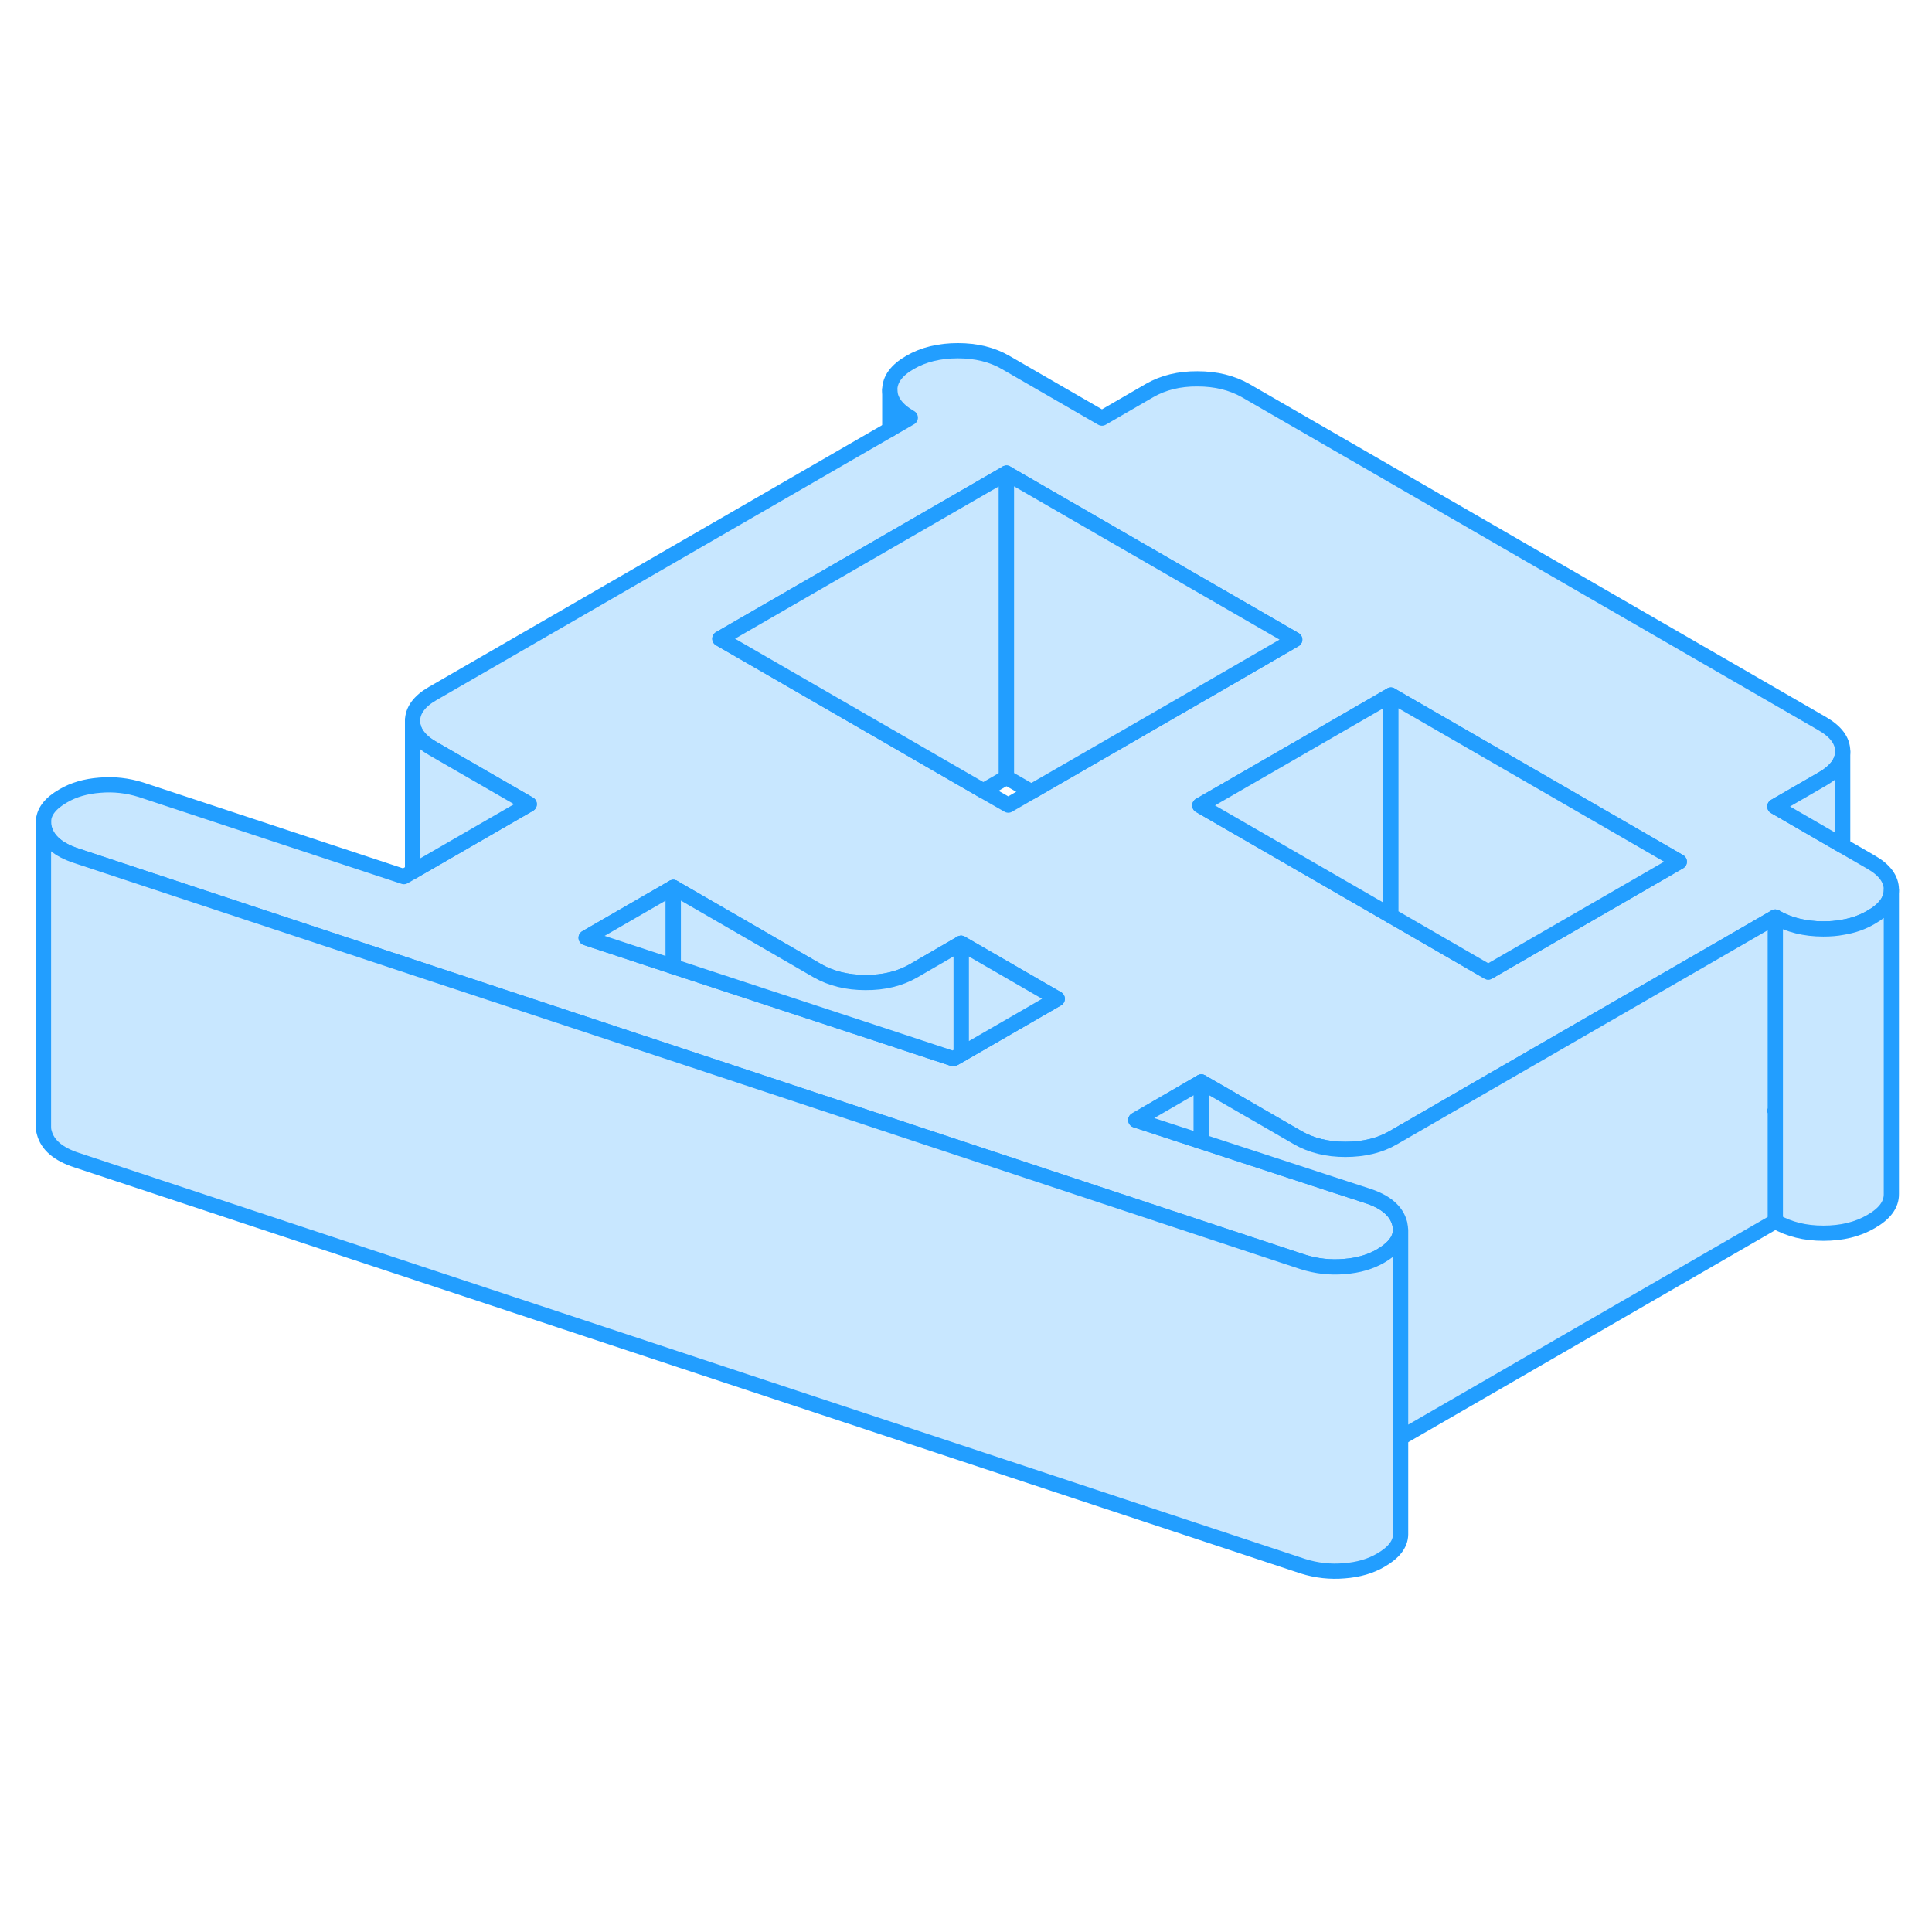 <svg viewBox="0 0 127 85" fill="#c8e7ff" xmlns="http://www.w3.org/2000/svg" height="48" width="48" stroke-width="1px" stroke-linecap="round" stroke-linejoin="round"><path d="M122.979 35.665L121.129 34.595L116.669 32.015L119.799 30.205C120.679 29.695 121.129 29.095 121.129 28.405V28.385C121.129 27.685 120.679 27.085 119.779 26.565L81.879 4.675C80.979 4.165 79.929 3.905 78.719 3.905C77.519 3.895 76.469 4.155 75.579 4.665L72.439 6.485L66.119 2.835C65.229 2.315 64.169 2.055 62.969 2.055C61.769 2.055 60.709 2.305 59.819 2.825C58.929 3.335 58.489 3.945 58.489 4.635C58.499 5.335 58.949 5.945 59.839 6.455L58.489 7.235L28.449 24.585C27.559 25.095 27.119 25.705 27.119 26.395C27.119 27.085 27.569 27.705 28.469 28.215L34.789 31.865L27.119 36.295L26.549 36.625L9.269 30.915C8.379 30.635 7.469 30.535 6.559 30.615C5.639 30.685 4.839 30.915 4.159 31.315C3.289 31.815 2.859 32.385 2.859 33.035C2.859 33.175 2.869 33.305 2.909 33.445C3.119 34.265 3.839 34.875 5.049 35.265L27.119 42.575L30.179 43.585L44.259 48.245L63.179 54.515L78.969 59.745L85.649 61.955C86.539 62.235 87.449 62.335 88.369 62.255C89.289 62.185 90.089 61.955 90.769 61.555C91.449 61.155 91.869 60.715 92.009 60.225C92.039 60.105 92.059 59.985 92.059 59.845V59.785C92.059 59.715 92.049 59.625 92.029 59.545C92.029 59.505 92.019 59.465 92.009 59.425C91.799 58.605 91.089 57.995 89.879 57.605L87.089 56.695L78.969 54.035L74.659 52.625L78.969 50.125L80.499 51.005L85.289 53.775C86.189 54.295 87.239 54.555 88.439 54.555C89.639 54.555 90.699 54.305 91.589 53.785L99.379 49.285L111.939 42.035L116.699 39.285C117.599 39.805 118.649 40.065 119.859 40.065C120.309 40.065 120.729 40.035 121.129 39.955C121.819 39.845 122.439 39.625 122.999 39.295C123.879 38.795 124.329 38.195 124.329 37.505V37.485C124.329 36.785 123.879 36.175 122.979 35.665ZM63.179 48.305L62.669 48.595L57.639 46.935L44.259 42.535L38.529 40.645L44.259 37.335L48.949 40.045L53.739 42.815C54.639 43.325 55.689 43.585 56.889 43.585C58.099 43.595 59.149 43.335 60.039 42.825L63.179 41.005L69.499 44.655L63.179 48.305ZM67.799 31.045L66.279 31.925L64.639 30.985L58.319 27.335L47.319 20.985L58.489 14.535L66.159 10.105L85.109 21.045L79.979 24.015L67.799 31.045ZM105.629 38.395L97.829 42.895L91.429 39.195L78.869 31.945L86.669 27.445L91.429 24.695L110.389 35.645L105.629 38.395Z" stroke="#229EFF" stroke-linejoin="round"/><path d="M78.969 50.125V54.035L74.659 52.625L78.969 50.125Z" stroke="#229EFF" stroke-linejoin="round"/><path d="M44.259 37.335V42.535L38.529 40.645L44.259 37.335Z" stroke="#229EFF" stroke-linejoin="round"/><path d="M66.159 10.104V30.105L64.639 30.985L58.319 27.334L47.319 20.985L58.489 14.534L66.159 10.104Z" stroke="#229EFF" stroke-linejoin="round"/><path d="M85.109 21.044L79.979 24.015L67.799 31.044L66.159 30.105V10.104L85.109 21.044Z" stroke="#229EFF" stroke-linejoin="round"/><path d="M91.429 24.694V39.194L78.869 31.944L86.669 27.444L91.429 24.694Z" stroke="#229EFF" stroke-linejoin="round"/><path d="M110.389 35.644L105.629 38.394L97.829 42.894L91.429 39.194V24.694L110.389 35.644Z" stroke="#229EFF" stroke-linejoin="round"/><path d="M124.329 37.505V57.485C124.339 58.185 123.889 58.785 122.999 59.295C122.109 59.815 121.069 60.065 119.859 60.065C118.649 60.065 117.599 59.805 116.699 59.285V39.285C117.599 39.805 118.649 40.065 119.859 40.065C120.309 40.065 120.729 40.035 121.129 39.955C121.819 39.845 122.439 39.625 122.999 39.295C123.879 38.795 124.329 38.195 124.329 37.505Z" stroke="#229EFF" stroke-linejoin="round"/><path d="M121.129 28.404V34.594L116.669 32.014L119.799 30.204C120.679 29.694 121.129 29.094 121.129 28.404Z" stroke="#229EFF" stroke-linejoin="round"/><path d="M58.489 7.235V4.635" stroke="#229EFF" stroke-linejoin="round"/><path d="M34.789 31.864L27.119 36.294V26.395C27.119 27.095 27.569 27.704 28.469 28.215L34.789 31.864Z" stroke="#229EFF" stroke-linejoin="round"/><path d="M69.499 44.655L63.179 48.305V41.005L69.499 44.655Z" stroke="#229EFF" stroke-linejoin="round"/><path d="M63.179 41.005V48.305L62.669 48.595L57.639 46.935L44.259 42.535V37.335L48.949 40.045L53.739 42.815C54.639 43.325 55.689 43.585 56.889 43.585C58.099 43.595 59.149 43.335 60.039 42.825L63.179 41.005Z" stroke="#229EFF" stroke-linejoin="round"/><path d="M92.069 73.515V79.865C92.059 80.505 91.619 81.065 90.769 81.555C90.089 81.955 89.289 82.185 88.369 82.255C87.449 82.335 86.539 82.235 85.649 81.955L5.049 55.265C3.839 54.875 3.119 54.265 2.909 53.445C2.869 53.315 2.859 53.195 2.859 53.065V33.035C2.859 33.175 2.869 33.305 2.909 33.445C3.119 34.265 3.839 34.875 5.049 35.265L27.119 42.575L30.179 43.585L44.259 48.245L63.179 54.515L78.969 59.745L85.649 61.955C86.539 62.235 87.449 62.335 88.369 62.255C89.289 62.185 90.089 61.955 90.769 61.555C91.449 61.155 91.869 60.715 92.009 60.225C92.039 60.105 92.059 59.985 92.059 59.845V73.515H92.069Z" stroke="#229EFF" stroke-linejoin="round"/><path d="M116.699 51.995L116.669 52.015L116.699 52.035V59.285L92.069 73.515V59.845L92.059 59.785C92.059 59.715 92.049 59.625 92.029 59.545C92.029 59.505 92.019 59.465 92.009 59.425C91.799 58.605 91.089 57.995 89.879 57.605L87.089 56.695L78.969 54.035V50.125L80.499 51.005L85.289 53.775C86.189 54.295 87.239 54.555 88.439 54.555C89.639 54.555 90.699 54.305 91.589 53.785L99.379 49.285L111.939 42.035L116.699 39.285V51.995Z" stroke="#229EFF" stroke-linejoin="round"/><path d="M2.859 33.034V32.904" stroke="#229EFF" stroke-linejoin="round"/></svg>